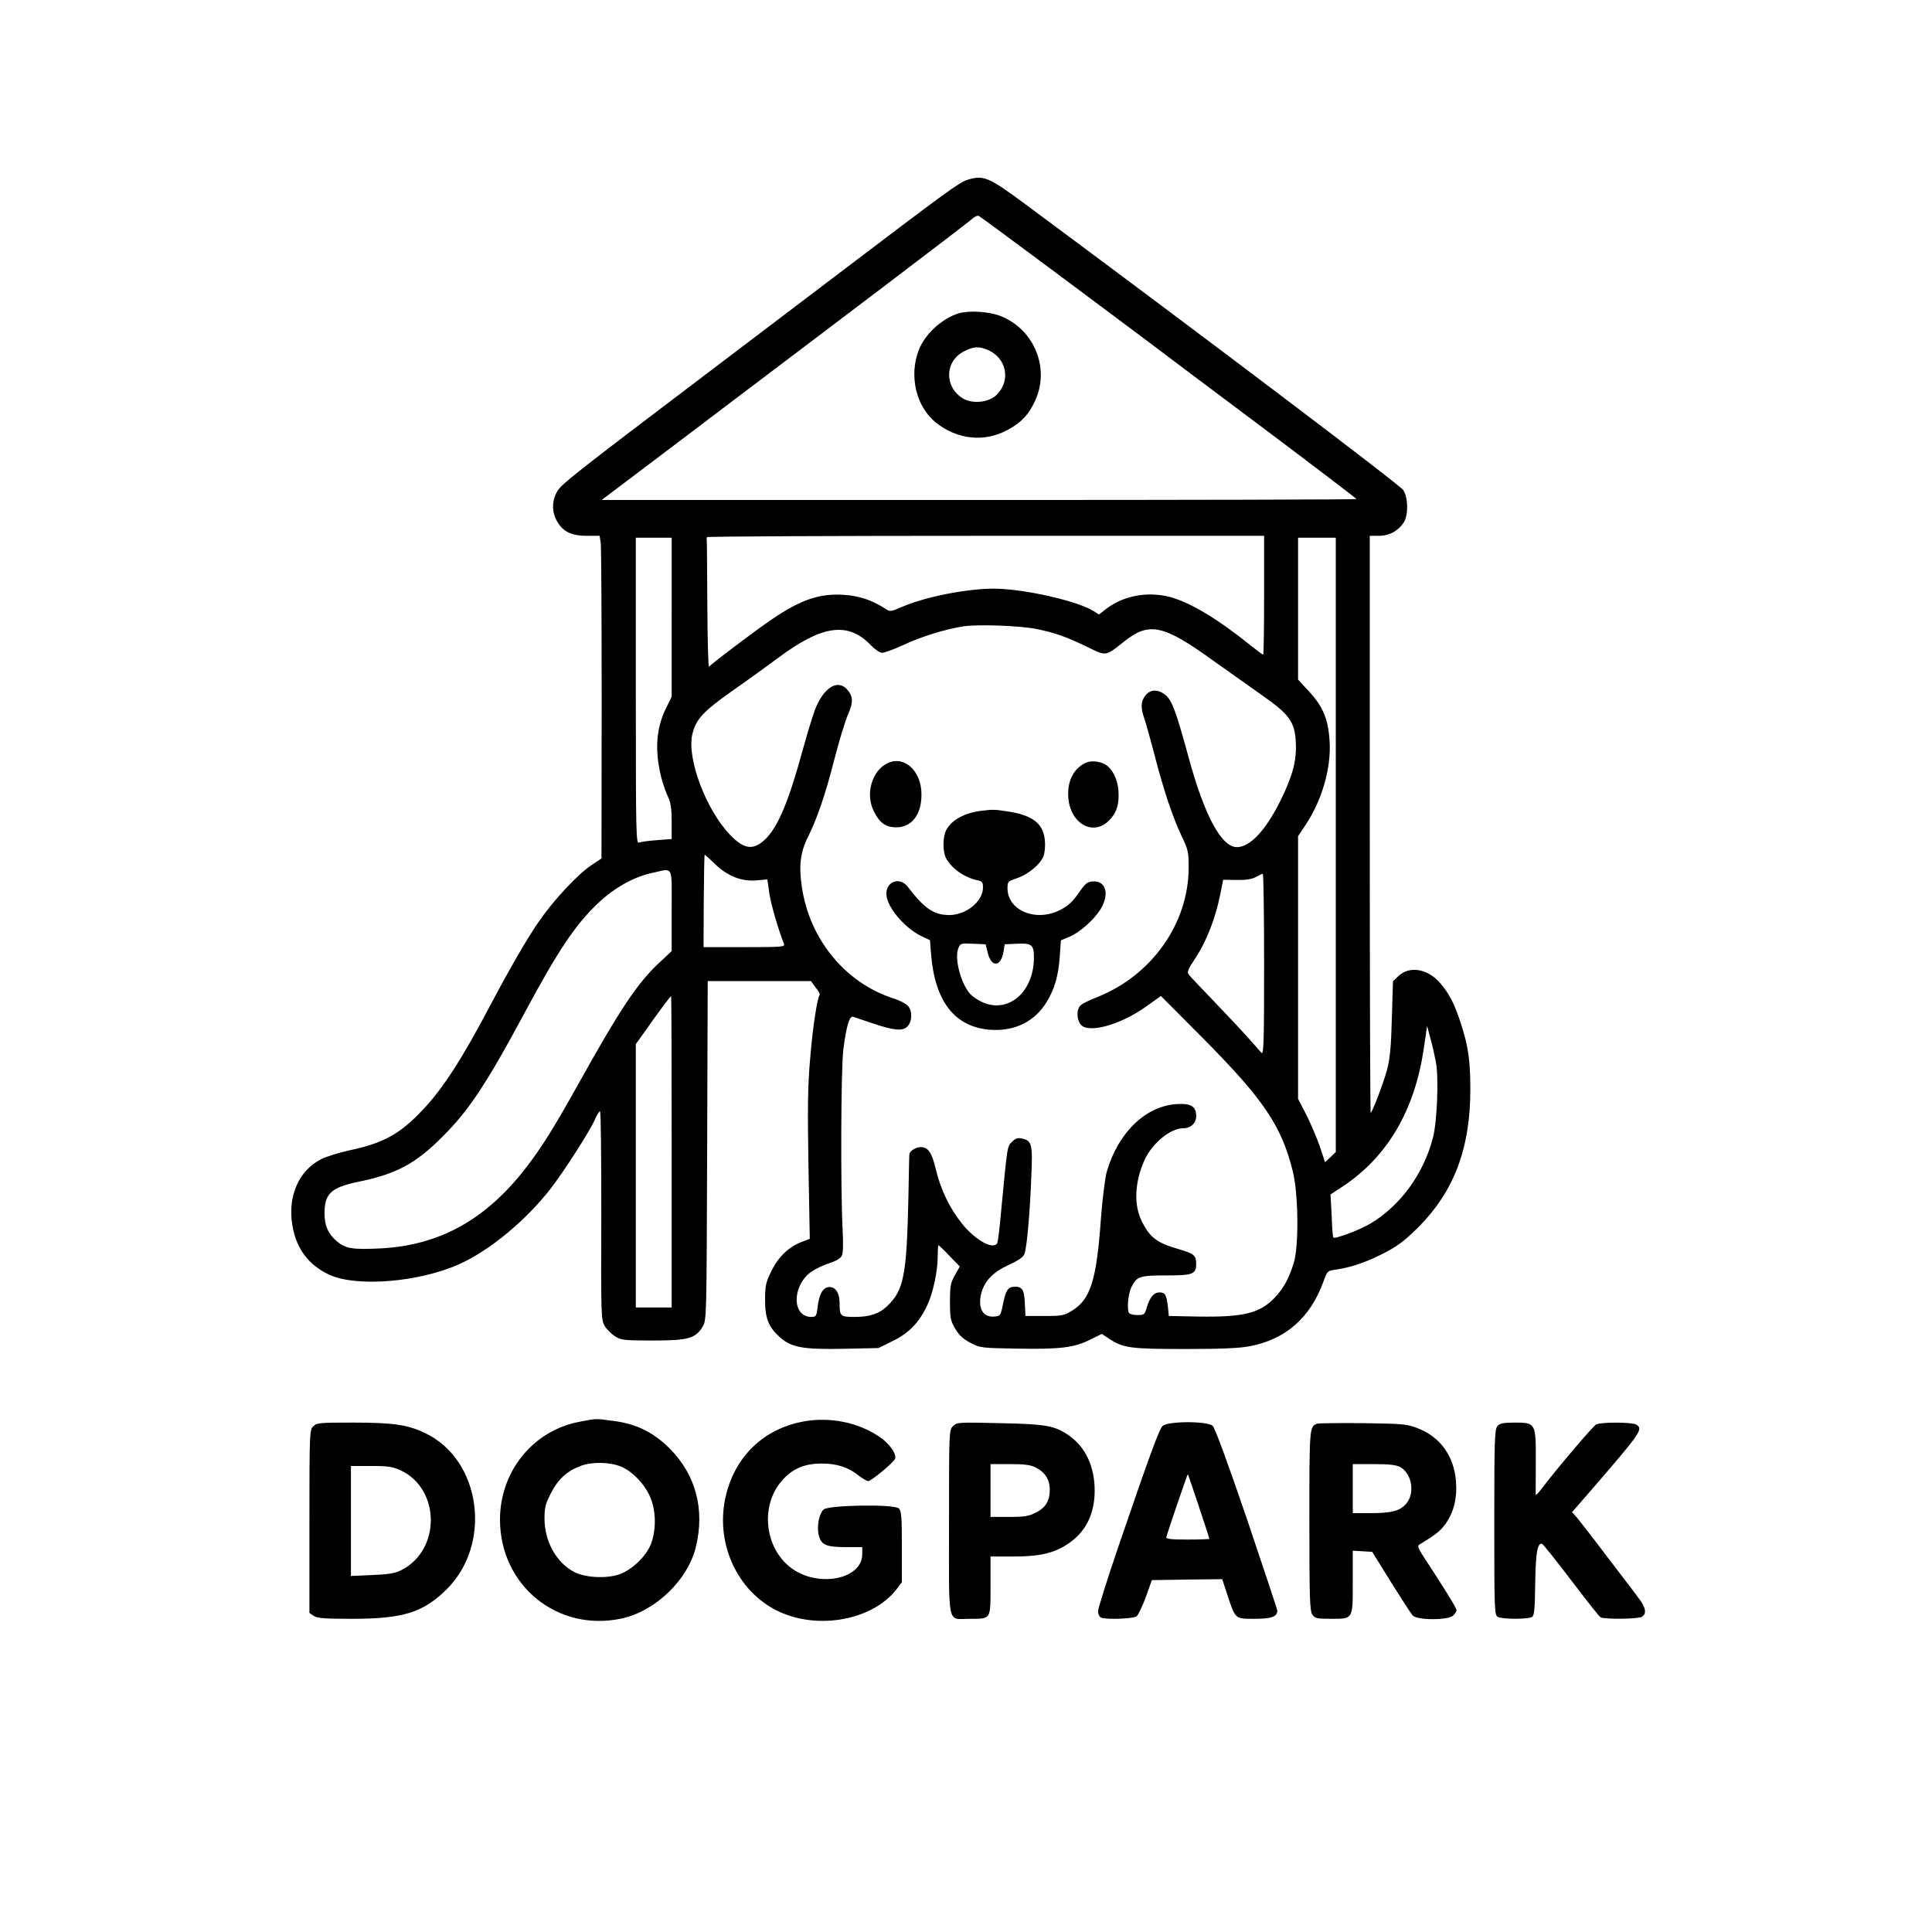 <?xml version="1.0" standalone="no"?>
<!DOCTYPE svg PUBLIC "-//W3C//DTD SVG 20010904//EN"
 "http://www.w3.org/TR/2001/REC-SVG-20010904/DTD/svg10.dtd">
<svg version="1.0" xmlns="http://www.w3.org/2000/svg"
 width="1024pt" height="1024pt" viewBox="0 0 1024 1024"
 preserveAspectRatio="xMidYMid meet">

<g transform="translate(0,1024) scale(0.1,-0.1)"
fill="#000000" stroke="none">
<path d="M5128 9287 c-44 -14 -101 -55 -708 -516 -250 -190 -543 -412 -650
-493 -721 -546 -795 -604 -817 -643 -29 -51 -29 -109 0 -159 31 -54 76 -76
158 -76 l67 0 6 -37 c3 -21 5 -406 5 -856 l-1 -817 -54 -36 c-72 -48 -200
-185 -277 -297 -64 -92 -151 -243 -262 -452 -147 -279 -248 -435 -353 -546
-122 -130 -209 -178 -394 -217 -53 -12 -119 -32 -146 -46 -119 -60 -179 -199
-152 -353 21 -123 87 -210 197 -260 144 -66 475 -39 688 57 160 72 351 230
482 398 71 91 207 303 237 370 10 23 22 42 26 42 5 0 7 -249 7 -552 -2 -534
-1 -554 18 -586 11 -18 36 -43 55 -55 32 -20 48 -22 200 -22 188 0 228 11 265
75 20 34 20 52 23 933 l3 897 273 0 274 0 25 -34 c15 -18 24 -35 22 -38 -13
-13 -38 -176 -51 -338 -13 -148 -14 -263 -9 -571 l7 -385 -44 -17 c-68 -26
-123 -79 -160 -155 -29 -59 -33 -76 -33 -152 0 -98 19 -145 79 -198 61 -54
122 -65 335 -61 l187 4 77 38 c86 42 141 100 183 192 30 64 54 180 54 256 0
32 2 59 4 59 2 0 29 -25 59 -57 l54 -56 -26 -46 c-23 -41 -26 -57 -26 -141 0
-86 3 -100 28 -143 20 -34 42 -54 80 -74 51 -27 57 -28 250 -31 226 -4 302 5
388 49 l59 29 39 -26 c75 -49 113 -54 402 -54 193 0 288 4 344 15 190 36 321
152 390 344 20 55 21 56 67 62 80 12 160 39 253 87 72 37 108 64 181 136 190
190 277 419 277 731 0 155 -11 230 -50 350 -34 105 -62 160 -112 217 -67 75
-162 90 -221 33 l-27 -26 -6 -197 c-4 -153 -10 -214 -26 -274 -18 -67 -74
-214 -86 -227 -3 -2 -5 685 -5 1527 l0 1532 48 0 c56 0 103 26 133 72 24 40
23 131 -4 171 -17 27 -1091 839 -2003 1515 -196 145 -221 155 -306 129z m469
-493 c219 -163 443 -331 498 -372 55 -42 324 -244 598 -449 273 -205 497 -376
497 -378 0 -3 -900 -5 -2001 -5 l-2000 0 188 142 c103 78 337 254 518 392 182
137 535 405 785 594 250 190 464 353 475 364 11 10 25 16 32 14 7 -3 191 -139
410 -302z m1103 -1709 c0 -173 -2 -315 -5 -315 -3 0 -32 22 -65 48 -176 142
-323 230 -430 258 -120 31 -248 6 -338 -64 l-37 -29 -30 19 c-88 54 -373 118
-528 118 -144 0 -366 -44 -487 -97 -60 -26 -63 -26 -88 -9 -70 45 -138 68
-217 73 -130 9 -228 -24 -383 -129 -89 -60 -324 -238 -334 -252 -4 -6 -8 139
-9 322 -1 182 -2 338 -3 345 -1 6 -1 15 1 20 2 4 668 7 1479 7 l1474 0 0 -315z
m-3140 -116 l0 -422 -30 -61 c-53 -107 -61 -226 -24 -371 9 -33 24 -77 35 -99
14 -30 19 -62 19 -131 l0 -92 -78 -6 c-43 -3 -86 -9 -95 -13 -16 -6 -17 45
-17 805 l0 811 95 0 95 0 0 -421z m3520 -1207 l0 -1628 -28 -27 -29 -27 -27
82 c-16 46 -48 121 -72 169 l-44 85 0 696 0 696 40 60 c87 130 137 304 127
446 -7 114 -36 183 -108 260 l-59 64 0 376 0 376 100 0 100 0 0 -1628z m-1585
1144 c96 -20 154 -40 264 -93 106 -52 99 -53 198 26 134 107 209 91 478 -104
69 -49 180 -128 247 -175 152 -106 181 -145 186 -255 5 -96 -16 -176 -82 -310
-78 -157 -161 -245 -230 -245 -82 0 -172 166 -256 475 -66 243 -88 301 -121
330 -40 33 -81 33 -108 -1 -25 -32 -26 -66 -5 -125 8 -24 33 -112 54 -194 48
-185 97 -331 144 -429 33 -68 36 -82 36 -164 0 -296 -195 -572 -485 -687 -38
-15 -78 -34 -87 -43 -22 -19 -23 -70 -2 -100 37 -53 210 -6 350 94 l77 55 217
-218 c327 -329 422 -469 482 -711 30 -120 33 -396 5 -487 -26 -82 -52 -130
-97 -179 -80 -86 -166 -108 -410 -104 l-155 3 -5 50 c-7 61 -15 75 -44 75 -30
0 -51 -25 -67 -77 -12 -41 -14 -43 -50 -43 -21 0 -41 5 -45 11 -12 20 -5 99
12 135 28 59 44 64 186 64 142 0 158 6 158 64 0 42 -13 52 -92 75 -115 33
-151 60 -194 143 -46 90 -41 210 12 329 41 90 137 169 206 169 39 0 68 27 68
64 0 52 -27 69 -103 64 -165 -10 -311 -151 -371 -359 -9 -31 -23 -143 -31
-250 -23 -323 -55 -424 -150 -484 -45 -28 -55 -30 -149 -30 l-101 0 -3 65 c-3
73 -13 90 -52 90 -37 0 -49 -17 -64 -92 -12 -61 -14 -63 -45 -66 -60 -6 -89
43 -71 119 17 69 62 116 147 155 51 23 76 41 83 58 12 32 29 216 36 406 8 174
3 194 -47 205 -25 6 -36 2 -55 -17 -26 -25 -24 -13 -59 -380 -7 -81 -16 -152
-20 -158 -22 -35 -116 17 -185 103 -65 80 -114 181 -139 286 -22 93 -41 121
-82 121 -25 0 -58 -21 -59 -38 -1 -4 -3 -101 -5 -217 -9 -424 -24 -503 -112
-587 -42 -41 -94 -58 -172 -58 -77 0 -81 3 -81 74 0 54 -23 88 -58 84 -32 -4
-50 -37 -59 -108 -5 -46 -8 -50 -33 -50 -103 0 -103 164 -2 238 23 16 66 37
96 46 34 11 61 26 67 39 8 14 9 60 5 141 -11 209 -9 854 4 954 15 120 32 178
51 173 8 -3 50 -17 95 -32 121 -41 167 -46 193 -20 26 26 28 81 4 109 -10 12
-47 31 -83 42 -252 83 -440 314 -480 589 -17 114 -8 186 34 268 48 97 91 223
141 418 24 94 56 197 70 229 29 66 27 96 -7 134 -52 54 -126 4 -170 -114 -14
-38 -44 -138 -67 -222 -73 -266 -131 -403 -200 -465 -61 -55 -109 -48 -183 30
-127 133 -227 401 -199 529 19 81 55 121 212 232 79 55 187 133 239 172 237
177 373 197 495 71 22 -23 49 -41 61 -41 11 0 61 18 109 40 95 45 225 85 320
100 78 12 300 4 390 -14z m-1706 -1245 c67 -65 144 -95 222 -87 l56 5 11 -76
c10 -62 46 -186 77 -265 7 -17 -7 -18 -209 -18 l-217 0 1 245 c1 135 3 245 5
245 2 0 26 -22 54 -49z m-229 -246 l0 -216 -64 -60 c-118 -110 -207 -243 -436
-654 -125 -224 -188 -324 -268 -429 -215 -280 -461 -417 -778 -433 -148 -7
-184 -1 -231 40 -45 39 -63 82 -63 147 0 103 35 136 178 166 202 41 303 95
447 239 141 140 235 283 440 665 174 324 267 462 386 574 87 82 189 139 289
160 111 24 100 46 100 -199z m3140 -287 c0 -407 -2 -480 -14 -468 -7 8 -39 44
-71 80 -32 36 -113 122 -179 191 -67 69 -127 133 -134 142 -12 14 -8 26 34 89
57 85 106 211 130 330 l17 85 71 -1 c49 -1 80 4 101 15 17 9 33 17 38 18 4 1
7 -216 7 -481z m-3140 -993 l0 -825 -95 0 -95 0 0 698 0 698 53 74 c61 88 130
180 134 180 2 0 3 -371 3 -825z m4051 474 c15 -86 6 -313 -16 -399 -49 -190
-172 -360 -331 -455 -55 -33 -189 -84 -197 -74 -3 2 -7 54 -9 116 l-6 112 67
44 c235 157 379 402 427 728 l18 121 17 -64 c10 -34 23 -93 30 -129z"/>
<path d="M5068 8575 c-87 -33 -168 -111 -199 -192 -52 -137 -13 -300 93 -384
113 -89 255 -104 376 -39 73 38 115 83 148 155 77 167 3 364 -166 443 -67 32
-193 40 -252 17z m166 -189 c102 -43 126 -165 46 -241 -41 -39 -128 -47 -178
-16 -98 62 -95 197 8 249 51 26 78 27 124 8z"/>
<path d="M4702 6194 c-80 -40 -115 -159 -73 -249 30 -64 64 -90 121 -90 81 0
133 65 134 170 2 128 -91 214 -182 169z"/>
<path d="M5760 6199 c-67 -27 -104 -97 -98 -184 9 -140 132 -210 217 -123 40
41 54 87 49 158 -4 58 -32 115 -68 137 -26 17 -74 23 -100 12z"/>
<path d="M5205 5943 c-91 -10 -162 -49 -190 -103 -19 -37 -19 -113 -1 -148 28
-54 96 -102 164 -117 28 -6 32 -10 32 -39 0 -74 -89 -146 -180 -146 -81 1
-130 34 -218 149 -42 56 -116 30 -114 -39 2 -66 95 -178 186 -222 l45 -21 6
-76 c21 -252 127 -385 314 -399 130 -9 236 44 299 148 43 72 61 136 69 240 l6
86 43 18 c55 22 129 88 166 145 51 82 30 156 -43 149 -27 -2 -39 -13 -73 -63
-31 -44 -55 -66 -95 -87 -128 -67 -281 -5 -281 114 0 35 2 37 49 53 58 19 123
72 141 115 7 17 11 53 8 85 -7 89 -64 134 -195 154 -71 11 -81 11 -138 4z m30
-752 c19 -81 71 -77 84 6 l6 38 64 3 c79 4 91 -5 91 -73 0 -183 -136 -300
-275 -236 -22 10 -50 29 -62 42 -50 55 -85 187 -64 242 11 27 13 28 78 25 l67
-3 11 -44z"/>
<path d="M3075 2705 c-248 -45 -425 -262 -425 -520 1 -348 303 -595 642 -524
180 38 353 203 396 379 49 199 0 384 -139 523 -86 86 -178 131 -299 146 -97
13 -85 13 -175 -4z m218 -239 c56 -23 118 -86 149 -151 34 -72 38 -171 11
-251 -23 -68 -102 -145 -172 -169 -70 -23 -179 -17 -237 13 -95 49 -158 162
-158 284 0 57 5 77 34 134 40 77 86 118 162 146 60 21 153 19 211 -6z"/>
<path d="M4285 2710 c-220 -30 -382 -175 -436 -390 -63 -250 54 -514 276 -620
212 -101 501 -47 628 118 l27 36 0 187 c0 160 -2 190 -16 204 -24 24 -375 18
-399 -6 -25 -24 -37 -94 -25 -138 13 -50 40 -61 145 -61 l85 0 0 -39 c0 -112
-176 -168 -323 -103 -190 84 -238 360 -89 509 52 53 114 76 197 76 80 0 140
-19 195 -63 21 -16 44 -30 52 -30 15 0 127 92 141 116 11 20 -17 67 -61 103
-104 82 -255 120 -397 101z"/>
<path d="M1660 2680 c-19 -19 -20 -33 -20 -504 l0 -485 22 -15 c18 -13 56 -16
204 -16 270 0 376 33 500 155 244 240 185 685 -110 828 -92 45 -169 57 -383
57 -180 0 -194 -1 -213 -20z m465 -234 c209 -99 212 -420 4 -527 -36 -18 -65
-23 -156 -27 l-113 -5 0 292 0 291 108 0 c92 0 114 -4 157 -24z"/>
<path d="M5051 2681 c-21 -21 -21 -25 -21 -511 0 -564 -12 -510 110 -510 114
0 110 -6 110 175 l0 155 118 0 c140 0 216 17 289 65 96 63 143 155 145 279 1
131 -47 235 -137 298 -75 52 -120 60 -366 65 -221 5 -227 5 -248 -16z m438
-219 c49 -24 74 -63 75 -114 1 -61 -21 -99 -74 -125 -37 -19 -60 -23 -142 -23
l-98 0 0 140 0 140 103 0 c77 0 110 -4 136 -18z"/>
<path d="M6162 2682 c-19 -19 -68 -153 -238 -650 -57 -167 -104 -317 -104
-332 0 -16 7 -30 16 -34 30 -11 170 -6 188 7 9 7 31 53 49 102 l32 90 187 3
186 2 27 -82 c43 -131 40 -128 145 -128 88 0 120 11 120 43 0 6 -73 225 -161
486 -105 307 -169 482 -182 494 -29 26 -239 25 -265 -1z m192 -426 c31 -93 56
-170 56 -172 0 -2 -52 -4 -116 -4 -87 0 -115 3 -112 13 7 29 112 336 114 334
1 -1 27 -78 58 -171z"/>
<path d="M6980 2694 c-40 -16 -40 -22 -40 -514 0 -414 2 -478 16 -498 14 -20
24 -22 99 -22 118 0 115 -5 115 196 l0 165 52 -3 51 -3 99 -160 c55 -88 107
-168 115 -177 24 -27 193 -26 216 0 10 10 17 23 17 28 0 11 -71 125 -159 259
-47 71 -51 81 -36 90 81 48 108 70 135 106 45 62 64 138 57 227 -10 134 -83
236 -203 282 -55 22 -76 24 -289 27 -126 1 -237 0 -245 -3z m440 -229 c63 -33
81 -138 34 -194 -33 -39 -77 -51 -191 -51 l-93 0 0 130 0 130 110 0 c80 0 119
-4 140 -15z"/>
<path d="M7937 2682 c-15 -17 -17 -67 -17 -510 0 -475 1 -492 19 -502 25 -13
161 -13 181 0 12 7 15 40 17 177 2 164 12 218 37 210 5 -2 74 -88 153 -192 79
-104 149 -193 156 -197 18 -11 195 -10 218 2 28 15 23 49 -14 97 -17 24 -95
125 -171 225 -76 101 -149 194 -161 208 l-23 25 100 115 c268 310 280 327 239
350 -25 13 -186 13 -211 0 -17 -9 -206 -231 -283 -333 -21 -27 -37 -45 -37
-40 -1 4 0 83 0 175 1 206 0 208 -113 208 -59 0 -77 -4 -90 -18z"/>
</g>
</svg>

